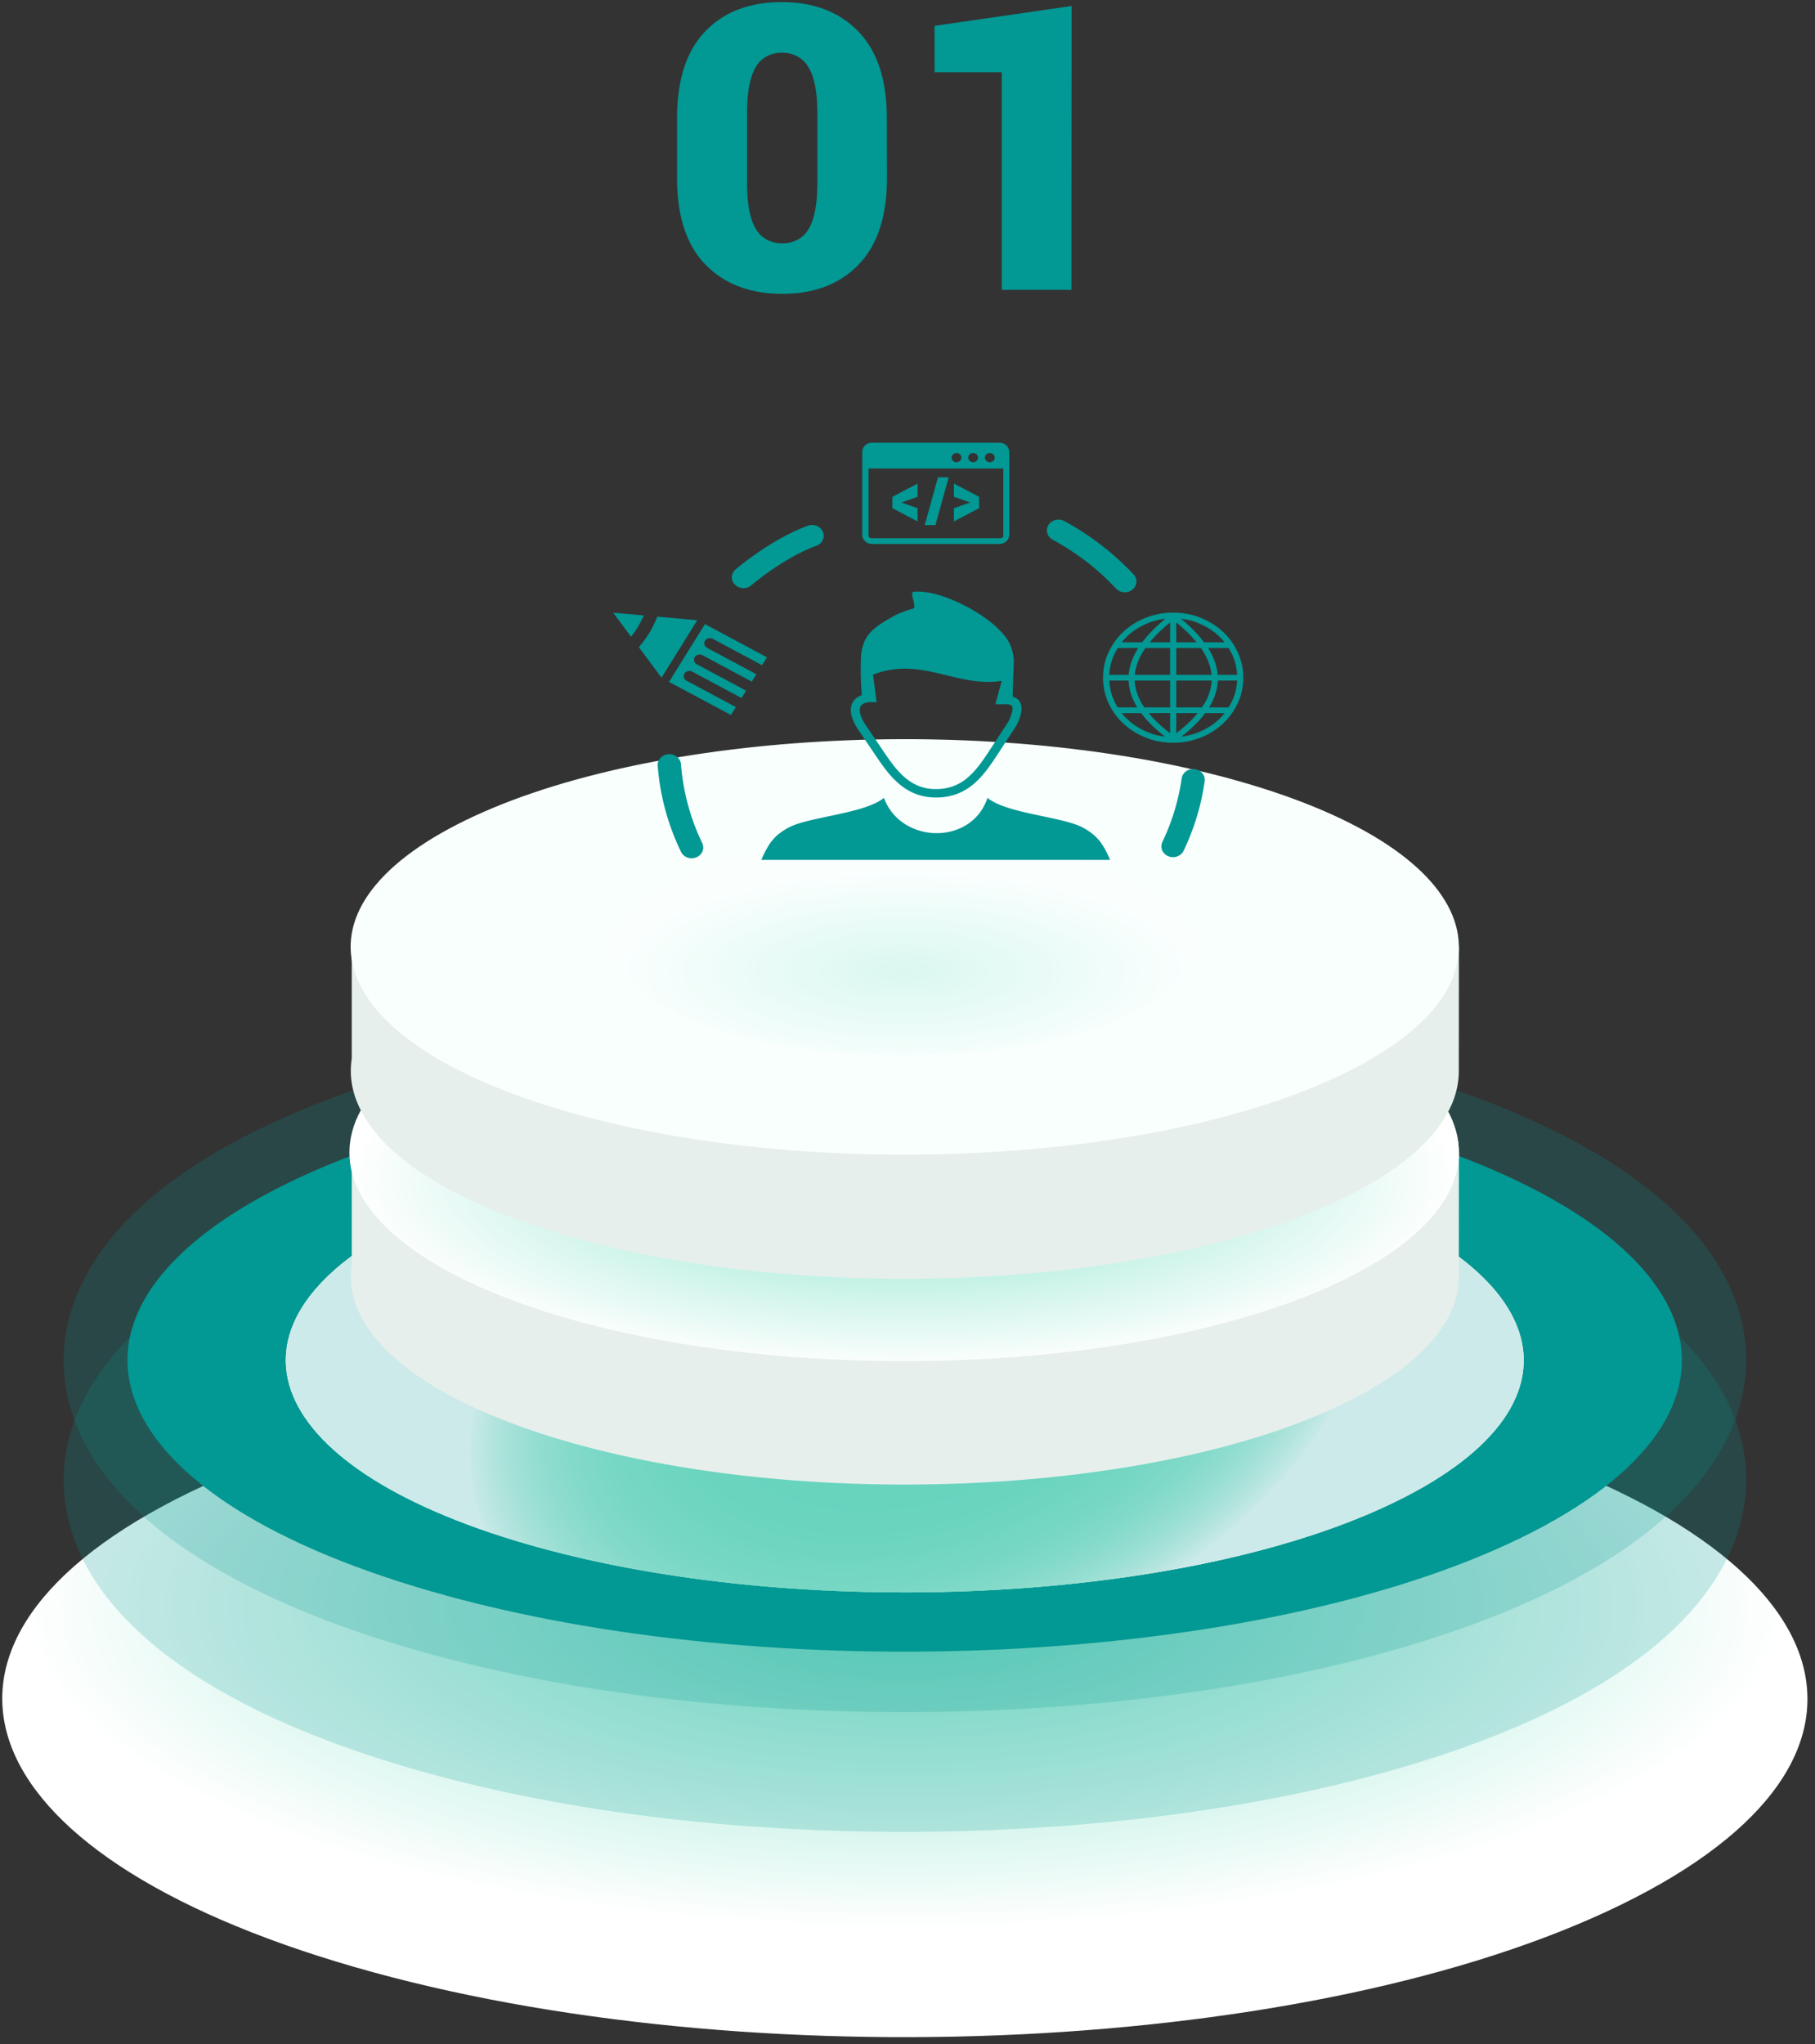 <svg width="222" height="250" fill="none" xmlns="http://www.w3.org/2000/svg"><rect width="100%" height="100%" fill="#333333" stroke="none"/><path style="mix-blend-mode:multiply" d="M180.142 175.6c47.405 14.381 54.691 40.442 16.33 58.196-38.361 17.754-107.887 20.502-155.272 6.121-47.384-14.382-54.687-40.447-16.318-58.208 38.37-17.761 107.875-20.494 155.26-6.109Z" fill="url(#a)"/><path d="M110.607 209.383c-22.786 0-44.285-2.872-62.15-8.3-25.129-7.629-39.554-19.409-40.617-33.174-.524-6.779 2.097-19.767 25.514-30.607 19.172-8.877 47.38-13.966 77.388-13.966 22.787 0 44.286 2.868 62.17 8.296 25.13 7.629 39.555 19.412 40.618 33.178.524 6.775-2.097 19.763-25.514 30.603-19.192 8.877-47.401 13.97-77.409 13.97Z" fill="#029894" style="mix-blend-mode:multiply" opacity=".2"/><path d="M170.484 138.669c40.794 12.383 47.087 34.818 14.049 50.112-33.037 15.294-92.889 17.653-133.703 5.27-40.815-12.384-47.087-34.822-14.05-50.116 33.038-15.294 92.906-17.65 133.704-5.266Z" fill="#029894" style="mix-blend-mode:multiply"/><g style="mix-blend-mode:multiply"><path d="M158.307 144.304c32.494 9.862 37.503 27.716 11.191 39.915-26.311 12.199-73.982 14.058-106.476 4.192-32.493-9.866-37.502-27.716-11.19-39.911 26.31-12.195 73.982-14.059 106.475-4.196Z" fill="url(#b)"/><path d="M158.307 144.304c32.494 9.862 37.503 27.716 11.191 39.915-26.311 12.199-73.982 14.058-106.476 4.192-32.493-9.866-37.502-27.716-11.19-39.911 26.31-12.195 73.982-14.059 106.475-4.196Z" fill="url(#c)"/><path d="M158.307 144.304c32.494 9.862 37.503 27.716 11.191 39.915-26.311 12.199-73.982 14.058-106.476 4.192-32.493-9.866-37.502-27.716-11.19-39.911 26.31-12.195 73.982-14.059 106.475-4.196Z" fill="url(#d)"/></g><path d="M110.607 224.026c-22.786 0-44.285-2.868-62.15-8.299-25.129-7.626-39.554-19.409-40.617-33.175-.524-6.779 2.097-19.767 25.514-30.607 19.172-8.877 47.38-13.966 77.388-13.966 22.787 0 44.286 2.868 62.17 8.3 25.13 7.626 39.555 19.409 40.618 33.174.524 6.775-2.097 19.767-25.514 30.607-19.192 8.873-47.401 13.966-77.409 13.966Z" fill="#029894" style="mix-blend-mode:multiply" opacity=".2"/><path d="M178.445 140.951h-13.424a73.758 73.758 0 0 0-11.702-4.546c-29.092-8.831-71.77-7.149-95.326 3.753-.572.266-1.112.535-1.635.808H43.024v13.674c-1.227 7.899 7.36 15.894 24.987 21.253 29.091 8.83 71.77 7.148 95.326-3.754 10.173-4.711 15.104-10.37 15.096-15.99l.012-15.198Z" fill="#E6EFEC"/><path d="M153.319 121.207c29.087 8.831 33.573 24.829 10.017 35.731-23.555 10.901-66.238 12.587-95.326 3.757-29.088-8.831-33.573-24.829-10.017-35.735 23.555-10.905 66.234-12.584 95.326-3.753Z" fill="#F8FFFD"/><path style="mix-blend-mode:multiply" d="M110.592 166.461c37.474 0 67.853-11.421 67.853-25.51 0-14.089-30.379-25.51-67.853-25.51-37.475 0-67.854 11.421-67.854 25.51 0 14.089 30.38 25.51 67.854 25.51Z" fill="url(#e)"/><path d="M178.445 115.807h-13.424a73.69 73.69 0 0 0-11.702-4.562c-29.092-8.831-71.77-7.152-95.326 3.753-.572.266-1.112.535-1.635.809H43.024v13.669c-1.227 7.899 7.36 15.894 24.987 21.253 29.091 8.83 71.77 7.148 95.326-3.757 10.173-4.708 15.104-10.367 15.096-15.987l.012-15.178Z" fill="#E6EFEC"/><path d="M153.319 96.059c29.087 8.83 33.573 24.829 10.017 35.734-23.555 10.906-66.238 12.588-95.326 3.757-29.088-8.83-33.573-24.829-10.017-35.734 23.555-10.906 66.234-12.584 95.326-3.757Z" fill="#F8FFFD"/><path style="mix-blend-mode:multiply" opacity=".25" d="M110.591 129.022c19.409 0 35.143-5.917 35.143-13.216 0-7.298-15.734-13.215-35.143-13.215s-35.143 5.917-35.143 13.215c0 7.299 15.734 13.216 35.143 13.216Z" fill="url(#f)"/><path d="M108.489 21.746c0 4.684-1.156 8.221-3.467 10.613-2.312 2.392-5.423 3.584-9.335 3.576-3.95 0-7.084-1.195-9.404-3.584-2.32-2.39-3.476-5.927-3.468-10.613v-7.283c0-4.686 1.148-8.224 3.443-10.613 2.295-2.39 5.415-3.584 9.36-3.584 3.93 0 7.055 1.2 9.375 3.6 2.32 2.4 3.48 5.932 3.48 10.597l.016 7.291Zm-8.513-7.837c0-2.652-.37-4.557-1.112-5.717a3.438 3.438 0 0 0-1.346-1.298 3.716 3.716 0 0 0-1.868-.442 3.66 3.66 0 0 0-1.866.438 3.382 3.382 0 0 0-1.335 1.302c-.715 1.16-1.073 3.066-1.076 5.716v8.338c0 2.698.364 4.622 1.092 5.774.315.544.785.995 1.357 1.3a3.701 3.701 0 0 0 1.881.429c.65.02 1.292-.13 1.855-.436a3.376 3.376 0 0 0 1.33-1.293c.728-1.152 1.09-3.076 1.088-5.774V13.91ZM131.051 35.442h-8.521V8.834h-8.222v-5.67L131.072.735l-.021 34.707Z" fill="#029894"/><path fill-rule="evenodd" clip-rule="evenodd" d="M108.117 97.574c2.07 5.655 10.725 5.859 12.67 0 2.289 1.914 9.069 2.292 11.59 3.601.797.414 1.518.937 2.095 1.647.389.477.91 1.356 1.299 2.339H93.127c.395-.983.909-1.862 1.298-2.339.577-.71 1.298-1.233 2.095-1.647 2.528-1.303 9.308-1.687 11.597-3.601Zm-1.436-43.435h15.548c.671 0 1.217.506 1.217 1.128v10.13c0 .623-.546 1.13-1.217 1.13h-15.548c-.672 0-1.217-.507-1.217-1.13v-10.13c0-.622.545-1.129 1.217-1.129Zm16.044 3.159h-16.49v8.21c0 .087.038.163.101.221a.343.343 0 0 0 .238.093h15.812a.343.343 0 0 0 .238-.093.297.297 0 0 0 .101-.221v-8.21Zm-1.656-1.891c.332 0 .602.25.602.559 0 .308-.27.558-.602.558-.333 0-.602-.25-.602-.558 0-.309.269-.559.602-.559Zm-4.077 0c.332 0 .602.25.602.559 0 .308-.27.558-.602.558-.333 0-.602-.25-.602-.558 0-.309.269-.559.602-.559Zm2.038 0c.333 0 .602.25.602.559 0 .308-.269.558-.602.558-.332 0-.602-.25-.602-.558 0-.309.27-.559.602-.559Zm-6.799 5.353-1.982.692 1.982.699v1.617l-3.079-1.617V60.76l3.079-1.617v1.617Zm7.527 0v1.39l-3.08 1.618v-1.617l1.982-.699-1.982-.692v-1.623l3.08 1.623Zm-5.338 3.462h-1.311l1.619-5.853h1.311l-1.619 5.853Zm35.776 22.29c.025 0 .051 0 .076.007a9.63 9.63 0 0 0 .439-.815c.006-.006.006-.012.012-.012.195-.436.351-.884.446-1.35.075-.36.131-.733.144-1.11h-2.358c-.044 1.11-.402 2.204-1.067 3.28h2.308Zm-.407.699h-2.371c-.721.972-1.694 1.926-2.904 2.868.188-.023.382-.052.564-.087a7.569 7.569 0 0 0 1.474-.425 8.315 8.315 0 0 0 1.343-.674 7.202 7.202 0 0 0 1.894-1.681Zm-7.301 2.868c-1.217-.942-2.189-1.896-2.904-2.868h-2.371c.226.285.477.553.753.809a7.15 7.15 0 0 0 1.154.878c.414.256.859.483 1.342.675.006.006.013.006.013.012.47.18.953.326 1.455.413.182.03.37.052.558.081Zm-5.77-3.566h2.389c-.665-1.077-1.022-2.176-1.066-3.282h-2.358c.019.384.069.75.144 1.112.1.47.251.925.458 1.367.125.28.27.547.433.803Zm-1.035-3.98h2.371c.087-1.088.476-2.182 1.172-3.282h-2.508a7.846 7.846 0 0 0-.433.809c-.006.006-.006.012-.013.012a6.49 6.49 0 0 0-.445 1.35c-.082.36-.132.727-.144 1.11Zm1.524-3.98h2.502c.715-.954 1.656-1.914 2.829-2.88a6.755 6.755 0 0 0-.615.093 7.56 7.56 0 0 0-1.473.425 8.315 8.315 0 0 0-1.343.675 7.465 7.465 0 0 0-1.154.878c-.269.25-.52.518-.746.809Zm7.244-2.88c1.179.966 2.12 1.926 2.829 2.88h2.502a7.121 7.121 0 0 0-.752-.809 7.19 7.19 0 0 0-1.154-.878 8.556 8.556 0 0 0-1.343-.675c-.006-.006-.012-.006-.012-.012a7.776 7.776 0 0 0-1.455-.413c-.201-.035-.408-.064-.615-.093Zm5.827 3.578h-2.509c.696 1.1 1.085 2.194 1.173 3.282h2.371a7.162 7.162 0 0 0-.144-1.111 6.336 6.336 0 0 0-.458-1.368 8.395 8.395 0 0 0-.433-.803Zm-8.505-4.172a9.304 9.304 0 0 1 1.725-.157c.589 0 1.16.053 1.725.157.552.1 1.078.25 1.599.46.006 0 .013.006.019.012a9.617 9.617 0 0 1 1.461.733c.458.28.878.605 1.267.966a7.934 7.934 0 0 1 1.832 2.53 7.371 7.371 0 0 1 .671 3.102c0 .547-.057 1.076-.17 1.6a6.65 6.65 0 0 1-.495 1.484c0 .006-.006.012-.013.017a8.213 8.213 0 0 1-.79 1.356 7.602 7.602 0 0 1-1.041 1.175c-.389.361-.809.681-1.267.966a9.11 9.11 0 0 1-1.461.733 8.81 8.81 0 0 1-1.619.466 9.292 9.292 0 0 1-1.724.157 9.39 9.39 0 0 1-1.725-.157 8.07 8.07 0 0 1-1.6-.46c-.006 0-.012-.006-.019-.011a9.617 9.617 0 0 1-1.461-.734 7.954 7.954 0 0 1-1.267-.966 7.934 7.934 0 0 1-1.831-2.53 7.314 7.314 0 0 1-.671-3.102c0-.547.056-1.076.169-1.6.107-.512.27-1 .495-1.484 0-.005.007-.011.013-.017.219-.483.489-.931.79-1.356a7.66 7.66 0 0 1 1.041-1.175c.389-.36.81-.68 1.267-.966.458-.285.947-.53 1.462-.733a9.46 9.46 0 0 1 1.618-.466Zm2.101 1.048v2.426h2.49c-.658-.803-1.486-1.612-2.49-2.426Zm0 3.124v3.282h4.315c-.1-1.076-.533-2.17-1.304-3.282h-3.011Zm0 3.98v3.282h3.142c.747-1.088 1.142-2.182 1.186-3.282h-4.328Zm0 3.98v2.455c1.066-.808 1.938-1.629 2.616-2.455h-2.616Zm-.753 2.45v-2.456h-2.615c.671.826 1.543 1.647 2.615 2.456Zm0-3.148V83.23h-4.334c.044 1.1.446 2.194 1.186 3.282h3.148Zm0-3.98V79.25h-3.016c-.772 1.112-1.205 2.206-1.299 3.282h4.315Zm0-3.98v-2.426c-1.009.814-1.837 1.623-2.49 2.426h2.49Zm-62.206 4.329-2.779-3.741c.49-.547.916-1.13 1.286-1.74.383-.634.703-1.298.978-1.99l4.893.436-4.378 7.035Zm.916.512 4.396-7.07 7.583 4.062-.602.966-6.034-3.23c-.326-.174-.752-.07-.94.233a.618.618 0 0 0 .25.873l6.034 3.23-.564.901-6.034-3.23c-.326-.174-.753-.069-.94.234a.618.618 0 0 0 .25.872l6.034 3.23-.565.901-6.034-3.229c-.326-.174-.752-.07-.94.233a.618.618 0 0 0 .25.873l6.034 3.229-.602.966-7.576-4.044Zm-4.648-5.528L75 74.928l3.745.338c-.214.488-.452.96-.722 1.408a8.904 8.904 0 0 1-.84 1.192Zm8.712 25.241c.32.663 0 1.443-.721 1.74-.715.297-1.556 0-1.876-.669a29.448 29.448 0 0 1-1.925-5.144 29.442 29.442 0 0 1-.929-5.388c-.056-.727.534-1.361 1.324-1.414.784-.052 1.468.495 1.524 1.228.132 1.688.42 3.334.847 4.928a26.853 26.853 0 0 0 1.756 4.719Zm5.983-31.513a1.505 1.505 0 0 1-2.007-.105c-.52-.54-.47-1.373.113-1.862a38.356 38.356 0 0 1 4.491-3.2c1.443-.873 2.93-1.623 4.347-2.135.733-.262 1.555.076 1.837.756.283.681-.081 1.443-.815 1.705-1.223.436-2.534 1.106-3.826 1.885a35.52 35.52 0 0 0-4.14 2.956Zm36.874-5.591c-.677-.367-.903-1.176-.508-1.804.395-.629 1.267-.838 1.944-.471a33.42 33.42 0 0 1 4.516 2.938 32.846 32.846 0 0 1 3.952 3.584c.514.553.451 1.385-.145 1.862-.595.477-1.492.419-2.007-.134a30.597 30.597 0 0 0-3.612-3.287 32.13 32.13 0 0 0-4.14-2.689ZM144.533 95.2c.1-.722.815-1.234 1.593-1.135.778.1 1.329.757 1.223 1.478a28.723 28.723 0 0 1-.96 4.335 29.765 29.765 0 0 1-1.612 4.16c-.32.669-1.16.972-1.875.675-.721-.297-1.048-1.076-.728-1.74a26.992 26.992 0 0 0 1.481-3.805c.388-1.297.69-2.624.878-3.968Zm-38.003-9.345c-.433.018-.765.1-.985.239a.793.793 0 0 0-.282.302.987.987 0 0 0-.094.49c.019.552.332 1.273.935 2.106l.006.011 1.957 2.892c.784 1.158 1.612 2.339 2.634 3.206.985.832 2.176 1.402 3.757 1.402 1.712.006 2.96-.582 3.976-1.466 1.054-.92 1.888-2.176 2.71-3.427l2.208-3.375c.414-.873.558-1.455.464-1.798-.056-.203-.301-.302-.709-.32a2.08 2.08 0 0 0-.269 0c-.101 0-.201.012-.308.018a.551.551 0 0 1-.169-.012c-.195.012-.402 0-.602-.03l.759-2.815c-5.608.82-9.804-3.043-15.731-.774l.427 3.369a2.92 2.92 0 0 1-.684-.018Zm17.33-.651c.546.15.89.47 1.035.989.157.57-.013 1.379-.54 2.484-.012.018-.018.041-.031.058l-2.233 3.41c-.859 1.315-1.737 2.63-2.898 3.648-1.21 1.048-2.697 1.746-4.729 1.74-1.9-.006-3.33-.68-4.503-1.676-1.135-.96-2.001-2.205-2.823-3.415l-1.956-2.892c-.715-.99-1.092-1.897-1.111-2.642-.012-.349.051-.669.195-.948.144-.29.37-.535.671-.727.144-.088.301-.163.477-.227a38.303 38.303 0 0 1-.094-4.905c.043-.39.125-.786.244-1.176.502-1.658 1.756-2.42 3.312-3.334.859-.506 1.794-.89 2.778-1.146.621-.163-.526-2.007.113-2.071 3.111-.297 8.141 2.339 10.318 4.515 1.085 1.094 1.769 1.96 1.919 3.875l-.144 4.44Z" fill="#029894"/><defs><radialGradient id="a" cx="0" cy="0" r="1" gradientUnits="userSpaceOnUse" gradientTransform="matrix(107.502 0 0 39.472 110.665 196.358)"><stop stop-color="#80E3C8"/><stop offset="1" stop-color="#fff"/></radialGradient><radialGradient id="b" cx="0" cy="0" r="1" gradientUnits="userSpaceOnUse" gradientTransform="matrix(53.758 -19.959 13.026 35.083 112.743 166.444)"><stop stop-color="#80E3C8"/><stop offset=".43" stop-color="#82E3C9"/><stop offset=".58" stop-color="#89E5CC"/><stop offset=".69" stop-color="#94E8D1"/><stop offset=".78" stop-color="#A5EBD8"/><stop offset=".86" stop-color="#BBF0E2"/><stop offset=".93" stop-color="#D7F6ED"/><stop offset=".99" stop-color="#F6FDFB"/><stop offset="1" stop-color="#fff"/></radialGradient><radialGradient id="c" cx="0" cy="0" r="1" gradientUnits="userSpaceOnUse" gradientTransform="matrix(53.758 -19.959 13.026 35.083 112.743 166.444)"><stop stop-color="#80E3C8"/><stop offset=".43" stop-color="#82E3C9"/><stop offset=".58" stop-color="#89E5CC"/><stop offset=".69" stop-color="#94E8D1"/><stop offset=".78" stop-color="#A5EBD8"/><stop offset=".86" stop-color="#BBF0E2"/><stop offset=".93" stop-color="#D7F6ED"/><stop offset=".99" stop-color="#F6FDFB"/><stop offset="1" stop-color="#fff"/></radialGradient><radialGradient id="d" cx="0" cy="0" r="1" gradientUnits="userSpaceOnUse" gradientTransform="matrix(53.758 -19.959 13.026 35.083 112.743 166.444)"><stop stop-color="#80E3C8"/><stop offset=".43" stop-color="#82E3C9"/><stop offset=".58" stop-color="#89E5CC"/><stop offset=".69" stop-color="#94E8D1"/><stop offset=".78" stop-color="#A5EBD8"/><stop offset=".86" stop-color="#BBF0E2"/><stop offset=".93" stop-color="#D7F6ED"/><stop offset=".99" stop-color="#F6FDFB"/><stop offset="1" stop-color="#fff"/></radialGradient><radialGradient id="e" cx="0" cy="0" r="1" gradientUnits="userSpaceOnUse" gradientTransform="matrix(67.645 0 0 23.564 110.592 143.965)"><stop stop-color="#80E3C8"/><stop offset="1" stop-color="#fff"/></radialGradient><radialGradient id="f" cx="0" cy="0" r="1" gradientUnits="userSpaceOnUse" gradientTransform="matrix(35.037 0 0 12.205 110.591 118.786)"><stop stop-color="#80E3C8"/><stop offset="1" stop-color="#fff"/></radialGradient></defs></svg>